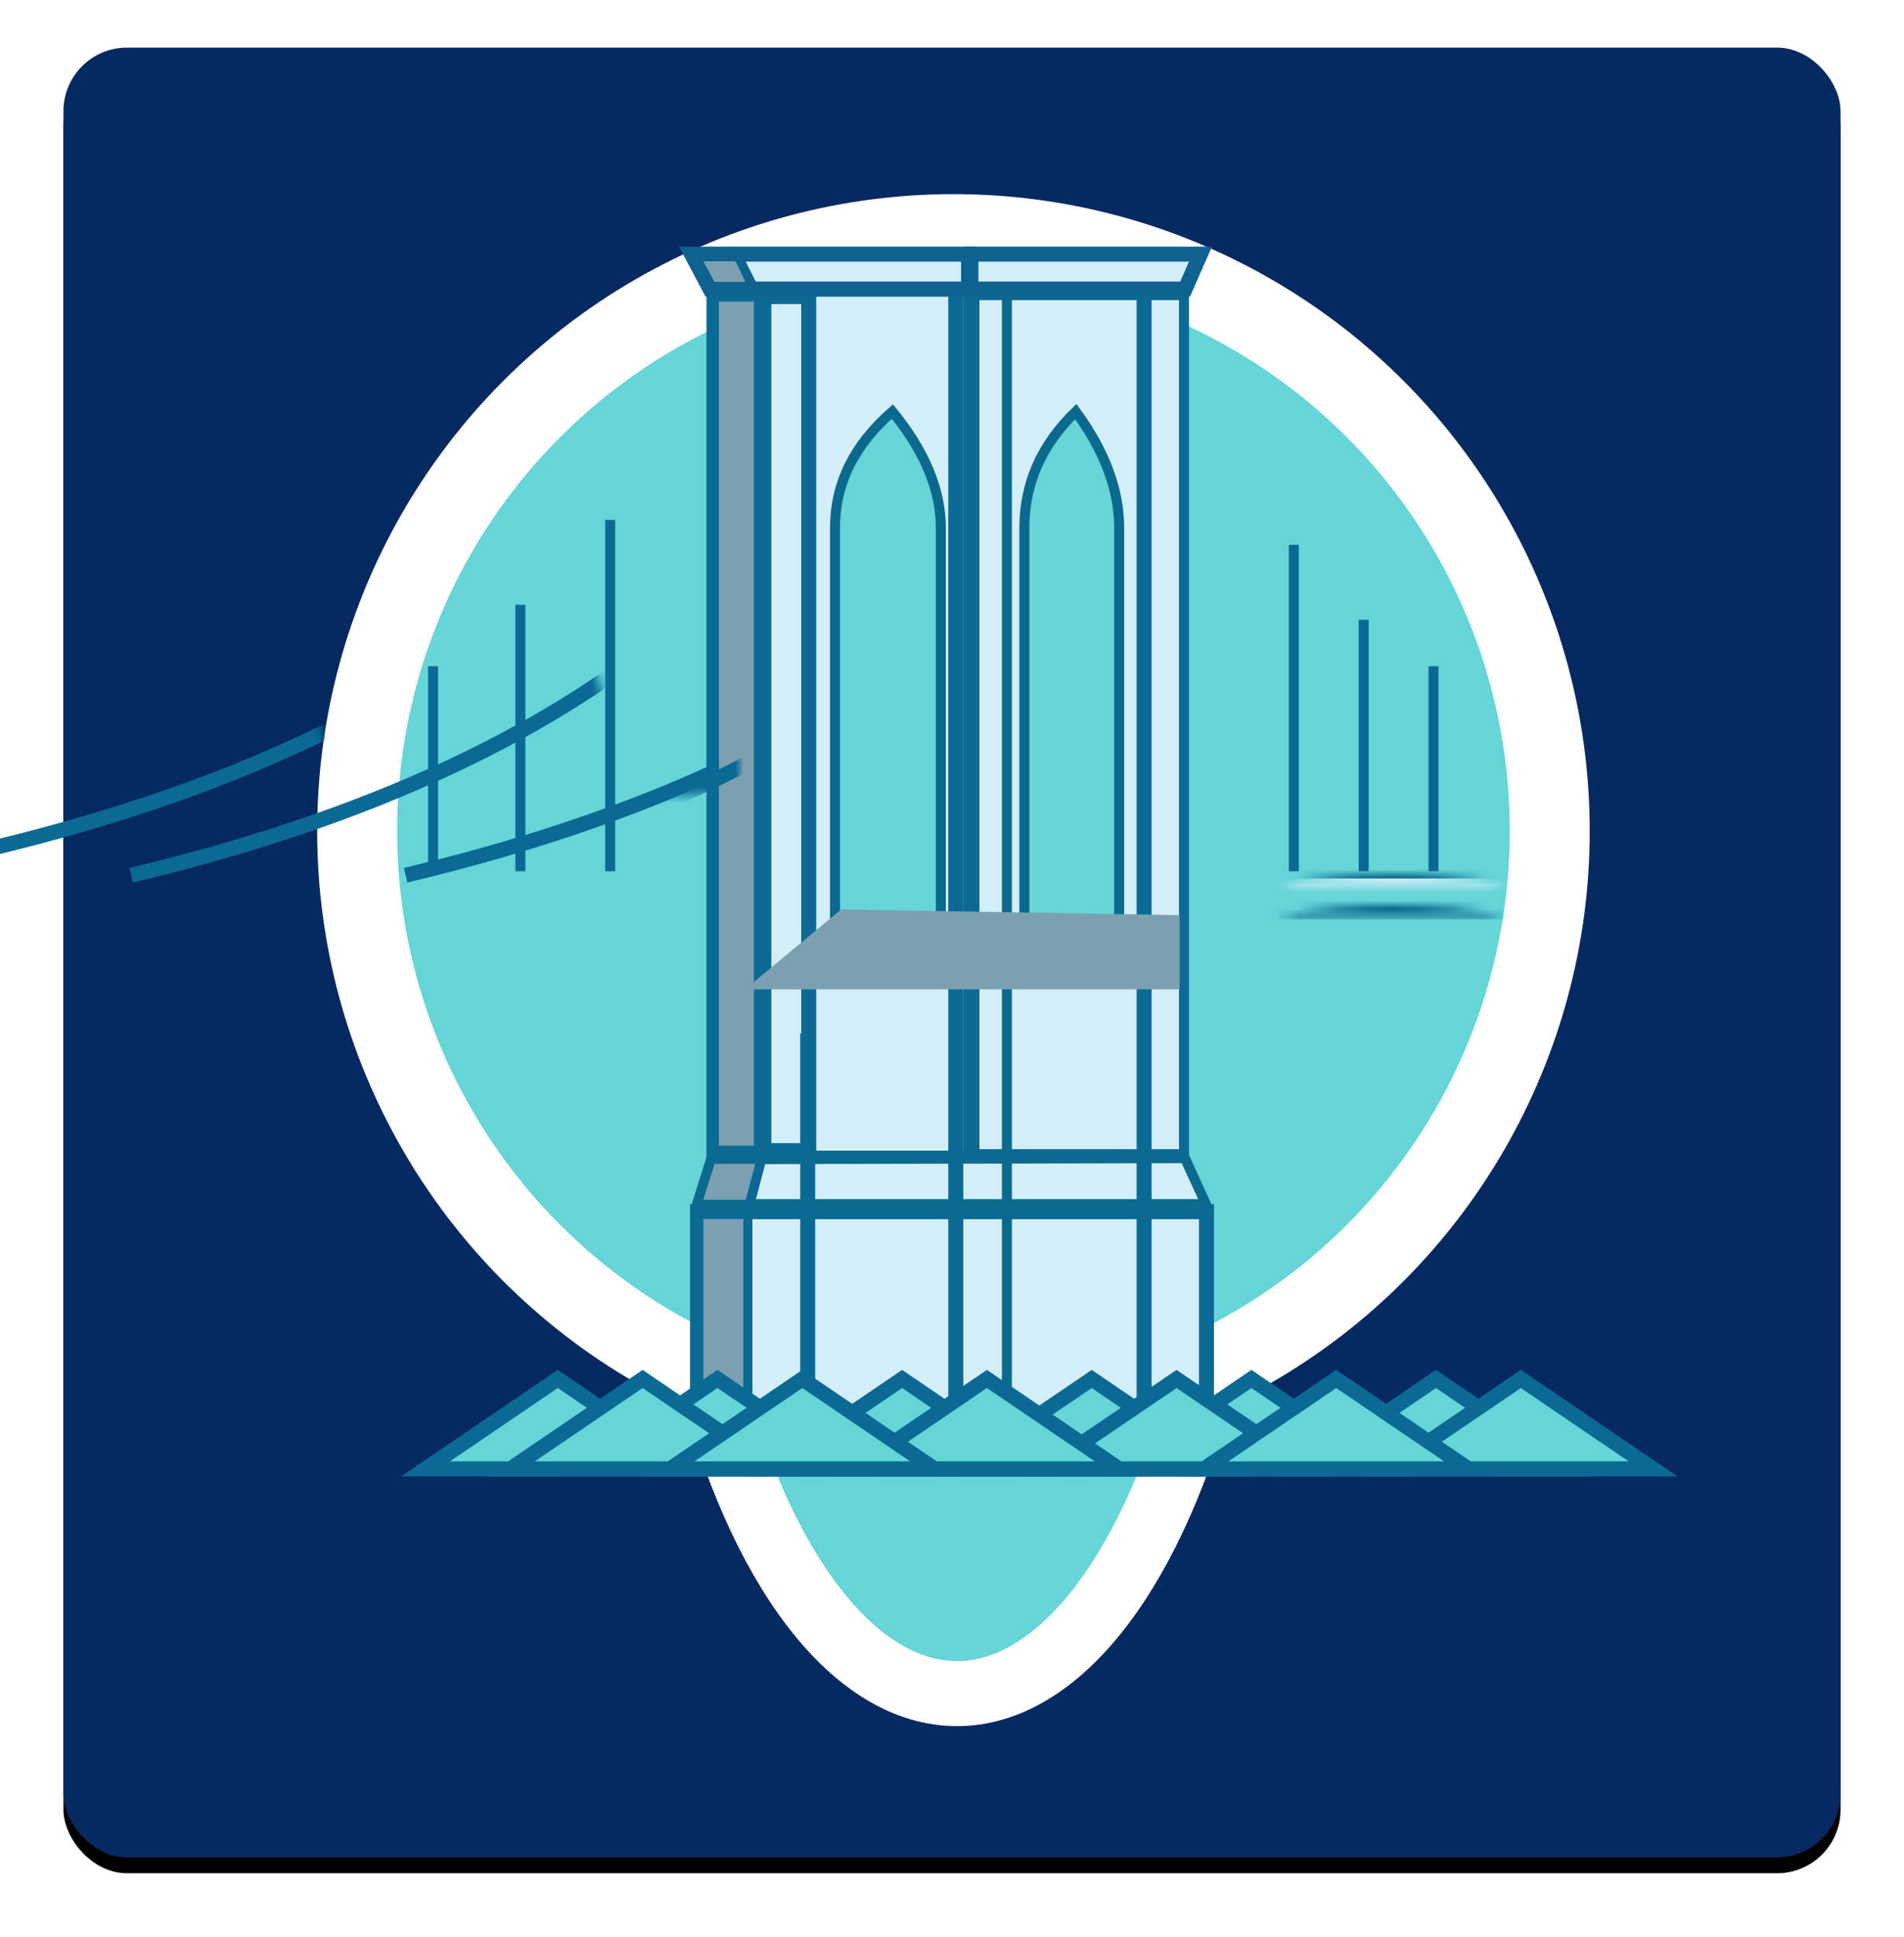 <?xml version="1.0" encoding="UTF-8"?>
<svg width="240px" height="244px" viewBox="0 0 240 244" version="1.1" xmlns="http://www.w3.org/2000/svg" xmlns:xlink="http://www.w3.org/1999/xlink">
    <!-- Generator: Sketch 55.2 (78181) - https://sketchapp.com -->
    <title>Pizza Stop Panel</title>
    <desc>Created with Sketch.</desc>
    <defs>
        <rect id="path-1" x="11" y="0" width="224" height="228" rx="8"></rect>
        <filter x="-5.8%" y="-4.8%" width="111.6%" height="111.4%" filterUnits="objectBoundingBox" id="filter-2">
            <feOffset dx="0" dy="2" in="SourceAlpha" result="shadowOffsetOuter1"></feOffset>
            <feGaussianBlur stdDeviation="4" in="shadowOffsetOuter1" result="shadowBlurOuter1"></feGaussianBlur>
            <feColorMatrix values="0 0 0 0 0   0 0 0 0 0   0 0 0 0 0  0 0 0 0.281 0" type="matrix" in="shadowBlurOuter1"></feColorMatrix>
        </filter>
        <ellipse id="path-3" cx="70.131" cy="70.162" rx="70.131" ry="70.162"></ellipse>
        <ellipse id="path-5" cx="70.131" cy="70.162" rx="70.131" ry="70.162"></ellipse>
        <rect id="path-7" x="0" y="0" width="12.58" height="24.541"></rect>
    </defs>
    <g id="Page-1" stroke="none" stroke-width="1" fill="none" fill-rule="evenodd">
        <g id="Landing-page-Header" transform="translate(-699, -758)">
            <g id="Pizza-Stop-Panel" transform="translate(696, 764)">
                <g id="Rectangle">
                    <use fill="black" fill-opacity="1" filter="url(#filter-2)" xlink:href="#path-1"></use>
                    <use fill="#072961" fill-rule="evenodd" xlink:href="#path-1"></use>
                </g>
                <g id="Bridge-Stop" transform="translate(34, 23)">
                    <g id="Bridge" transform="translate(0.183, 0.498)">
                        <ellipse id="Oval" stroke="#FFFFFF" stroke-width="8.19" fill="#65D5D8" cx="89.446" cy="102.385" rx="36.166" ry="81.488"></ellipse>
                        <ellipse id="Oval" stroke="#FFFFFF" stroke-width="10.08" fill="#65D5D8" cx="89" cy="75.196" rx="75.163" ry="75.196"></ellipse>
                        <g id="Suspension-Backside" transform="translate(18.686, 5.166)">
                            <mask id="mask-4" fill="white">
                                <use xlink:href="#path-3"></use>
                            </mask>
                            <g id="Mask"></g>
                            <path d="M-33.336,6.383 C-26.668,26.812 -6.325,59.464 61.604,75.602" id="Path-7-Copy-3" stroke="#0A6A95" stroke-width="1.89" mask="url(#mask-4)" transform="translate(14.134, 40.993) scale(-1, 1) translate(-14.134, -40.993) "></path>
                            <path d="M-51.576,3.146 C-44.908,23.575 -24.565,56.227 43.364,72.365" id="Path-7-Copy-5" stroke="#0A6A95" stroke-width="1.89" mask="url(#mask-4)" transform="translate(-4.106, 37.755) scale(-1, 1) translate(4.106, -37.755) "></path>
                            <path d="M1.258,6.383 C7.926,26.812 28.269,59.464 96.198,75.602" id="Path-7-Copy-4" stroke="#0A6A95" stroke-width="1.89" mask="url(#mask-4)" transform="translate(48.728, 40.993) scale(-1, 1) translate(-48.728, -40.993) "></path>
                        </g>
                        <rect id="Rectangle" stroke="#0A6A95" stroke-width="1.89" fill="#D4EEF9" x="56.741" y="123.151" width="64.152" height="29.573"></rect>
                        <polygon id="Path-3" stroke="#0B698D" stroke-width="1.26" fill="#D4EEF9" points="58.447 116.543 56.672 122.206 120.827 122.206 118.176 116.412"></polygon>
                        <rect id="Rectangle-Copy-3" stroke="#0A6A95" stroke-width="1.26" fill="#D4EEF9" x="91.648" y="7.683" width="26.415" height="108.23"></rect>
                        <rect id="Rectangle" stroke="#0A6A95" stroke-width="1.575" fill="#7AA0B1" x="58.653" y="7.709" width="5.973" height="107.915"></rect>
                        <path d="M113.033,7.053 L113.033,152.482" id="Line-4" stroke="#0A6A95" stroke-width="1.89" stroke-linecap="square"></path>
                        <path d="M95.736,2.517 L95.736,152.482" id="Line-5" stroke="#0B698D" stroke-width="1.26" stroke-linecap="square"></path>
                        <rect id="Rectangle-Copy" stroke="#0A6A95" stroke-width="0.945" fill="#D4EEF9" x="65.886" y="7.394" width="24.843" height="108.545"></rect>
                        <path d="M89.294,6.922 L89.294,152.351" id="Line-6" stroke="#0A6A95" stroke-width="1.89" stroke-linecap="square"></path>
                        <path d="M63.029,123.15 L63.029,152.482" id="Line-3" stroke="#0A6A95" stroke-width="1.26" stroke-linecap="square"></path>
                        <rect id="Rectangle-Copy-2" stroke="#0A6A95" stroke-width="1.89" fill="#D4EEF9" x="65.1" y="7.867" width="5.658" height="107.6"></rect>
                        <path d="M81.302,22.349 C76.482,26.537 74.071,31.418 74.071,36.993 C74.071,42.568 74.071,59.501 74.071,87.791 L87.407,87.791 C87.407,58.703 87.407,41.771 87.407,36.993 C87.407,32.216 85.372,27.334 81.302,22.349 Z" id="Path-2" stroke="#0B698D" stroke-width="1.26" fill="#65D5D8"></path>
                        <path d="M104.417,22.349 C100.097,26.537 97.937,31.418 97.937,36.993 C97.937,42.568 97.937,59.501 97.937,87.791 L109.888,87.791 C109.888,58.703 109.888,41.771 109.888,36.993 C109.888,32.216 108.064,27.334 104.417,22.349 Z" id="Path-2-Copy" stroke="#0B698D" stroke-width="1.26" fill="#65D5D8"></path>
                        <polygon id="Path" stroke="#0D6291" stroke-width="1.89" fill="#D4EEF9" points="55.979 2.517 90.906 2.517 90.906 6.922 58.312 6.922"></polygon>
                        <polygon id="Path-Copy" stroke="#0D6291" stroke-width="1.89" fill="#D4EEF9" transform="translate(105.668, 4.719) scale(-1, 1) translate(-105.668, -4.719) " points="91.201 2.517 120.134 2.517 120.134 6.922 93.134 6.922"></polygon>
                        <g id="Horizontal-Bridge-parts" transform="translate(18.686, 4.405)">
                            <mask id="mask-6" fill="white">
                                <use xlink:href="#path-5"></use>
                            </mask>
                            <g id="Mask"></g>
                            <rect id="Rectangle-Copy-5" stroke="#0B698D" stroke-width="1.26" fill="#D4EEF9" mask="url(#mask-6)" x="55.534" y="80.047" width="96.231" height="1.257"></rect>
                            <rect id="Rectangle-Copy-6" stroke="#0B698D" stroke-width="1.26" fill="#D4EEF9" mask="url(#mask-6)" x="-8.805" y="80.047" width="48.429" height="1.257"></rect>
                            <rect id="Rectangle" stroke="#0B698D" stroke-width="1.26" fill="#D4EEF9" mask="url(#mask-6)" x="55.534" y="76.14" width="96.231" height="3.774"></rect>
                            <rect id="Rectangle-Copy-4" stroke="#0B698D" stroke-width="1.26" fill="#D4EEF9" mask="url(#mask-6)" x="-8.805" y="76.14" width="48.429" height="3.774"></rect>
                            <g id="diagonal-lines" mask="url(#mask-6)" stroke-linecap="square">
                                <g transform="translate(-11.951, 76.048)">
                                    <g id="pair" transform="translate(8.806, 0)">
                                        <path d="M4.088,0.538 L0.314,4.496" id="Line-8" stroke="#0B698D" stroke-width="1.26"></path>
                                        <path d="M6.29,0.315 L2.516,4.273" id="Line-8-Copy" stroke="#0B698D" stroke-width="1.26"></path>
                                    </g>
                                    <g id="pair-copy-6" transform="translate(77.993, 0)">
                                        <path d="M4.088,0.538 L0.314,4.496" id="Line-8" stroke="#0B698D" stroke-width="1.26"></path>
                                        <path d="M6.29,0.315 L2.516,4.273" id="Line-8-Copy" stroke="#0B698D" stroke-width="1.26"></path>
                                    </g>
                                    <g id="pair-copy-5" transform="translate(0, 0.223)">
                                        <path d="M4.088,0.538 L0.314,4.496" id="Line-8" stroke="#0B698D" stroke-width="1.26"></path>
                                        <path d="M6.29,0.315 L2.516,4.273" id="Line-8-Copy" stroke="#0B698D" stroke-width="1.26"></path>
                                    </g>
                                    <g id="pair-copy-7" transform="translate(69.187, 0.223)">
                                        <path d="M4.088,0.538 L0.314,4.496" id="Line-8" stroke="#0B698D" stroke-width="1.26"></path>
                                        <path d="M6.29,0.315 L2.516,4.273" id="Line-8-Copy" stroke="#0B698D" stroke-width="1.26"></path>
                                    </g>
                                    <g id="pair-copy" transform="translate(16.353, 0)">
                                        <path d="M4.088,0.538 L0.314,4.496" id="Line-8" stroke="#0B698D" stroke-width="1.26"></path>
                                        <path d="M6.29,0.315 L2.516,4.273" id="Line-8-Copy" stroke="#0B698D" stroke-width="1.26"></path>
                                    </g>
                                    <g id="pair-copy-8" transform="translate(85.541, 0)">
                                        <path d="M4.088,0.538 L0.314,4.496" id="Line-8" stroke="#0B698D" stroke-width="1.26"></path>
                                        <path d="M6.29,0.315 L2.516,4.273" id="Line-8-Copy" stroke="#0B698D" stroke-width="1.26"></path>
                                    </g>
                                    <g id="pair-copy-2" transform="translate(25.159, 0)">
                                        <path d="M4.088,0.538 L0.314,4.496" id="Line-8" stroke="#0B698D" stroke-width="1.26"></path>
                                        <path d="M6.29,0.315 L2.516,4.273" id="Line-8-Copy" stroke="#0B698D" stroke-width="1.26"></path>
                                    </g>
                                    <g id="pair-copy-9" transform="translate(94.346, 0)">
                                        <path d="M4.088,0.538 L0.314,4.496" id="Line-8" stroke="#0B698D" stroke-width="1.26"></path>
                                        <path d="M6.29,0.315 L2.516,4.273" id="Line-8-Copy" stroke="#0B698D" stroke-width="1.26"></path>
                                    </g>
                                    <g id="pair-copy-3" transform="translate(33.965, 0)">
                                        <path d="M4.088,0.538 L0.314,4.496" id="Line-8" stroke="#0B698D" stroke-width="1.26"></path>
                                        <path d="M6.29,0.315 L2.516,4.273" id="Line-8-Copy" stroke="#0B698D" stroke-width="1.26"></path>
                                    </g>
                                    <g id="pair-copy-10" transform="translate(103.152, 0)">
                                        <path d="M4.088,0.538 L0.314,4.496" id="Line-8" stroke="#0B698D" stroke-width="1.26"></path>
                                        <path d="M6.29,0.315 L2.516,4.273" id="Line-8-Copy" stroke="#0B698D" stroke-width="1.26"></path>
                                    </g>
                                    <g id="pair-copy-4" transform="translate(42.77, 0)">
                                        <path d="M4.088,0.538 L0.314,4.496" id="Line-8" stroke="#0B698D" stroke-width="1.26"></path>
                                        <path d="M6.29,0.315 L2.516,4.273" id="Line-8-Copy" stroke="#0B698D" stroke-width="1.26"></path>
                                    </g>
                                    <g id="pair-copy-12" transform="translate(120.763, 0)">
                                        <path d="M4.088,0.538 L0.314,4.496" id="Line-8" stroke="#0B698D" stroke-width="1.26"></path>
                                        <path d="M6.29,0.315 L2.516,4.273" id="Line-8-Copy" stroke="#0B698D" stroke-width="1.26"></path>
                                    </g>
                                    <g id="pair-copy-13" transform="translate(129.569, 0)">
                                        <path d="M4.088,0.538 L0.314,4.496" id="Line-8" stroke="#0B698D" stroke-width="1.26"></path>
                                        <path d="M6.29,0.315 L2.516,4.273" id="Line-8-Copy" stroke="#0B698D" stroke-width="1.26"></path>
                                    </g>
                                    <g id="pair-copy-14" transform="translate(138.375, 0)">
                                        <path d="M4.088,0.538 L0.314,4.496" id="Line-8" stroke="#0B698D" stroke-width="1.26"></path>
                                        <path d="M6.29,0.315 L2.516,4.273" id="Line-8-Copy" stroke="#0B698D" stroke-width="1.26"></path>
                                    </g>
                                    <g id="pair-copy-15" transform="translate(147.18, 0)">
                                        <path d="M4.088,0.538 L0.314,4.496" id="Line-8" stroke="#0B698D" stroke-width="1.26"></path>
                                        <path d="M6.29,0.315 L2.516,4.273" id="Line-8-Copy" stroke="#0B698D" stroke-width="1.26"></path>
                                    </g>
                                    <g id="pair-copy-16" transform="translate(155.986, 0)">
                                        <path d="M4.088,0.538 L0.314,4.496" id="Line-8" stroke="#0B698D" stroke-width="1.26"></path>
                                        <path d="M6.29,0.315 L2.516,4.273" id="Line-8-Copy" stroke="#0B698D" stroke-width="1.26"></path>
                                    </g>
                                    <g id="pair-copy-11" transform="translate(111.958, 0)">
                                        <path d="M4.088,0.538 L0.314,4.496" id="Line-8" stroke="#0B698D" stroke-width="1.26"></path>
                                        <path d="M6.29,0.315 L2.516,4.273" id="Line-8-Copy" stroke="#0B698D" stroke-width="1.26"></path>
                                    </g>
                                </g>
                            </g>
                            <path d="M49.095,7.144 C55.763,27.573 76.106,60.225 144.035,76.363" id="Path-7" stroke="#0A6A95" stroke-width="1.89" mask="url(#mask-6)"></path>
                            <path d="M74.848,7.053 C81.516,27.482 101.859,60.134 169.788,76.272" id="Path-7-Copy" stroke="#0A6A95" stroke-width="1.89" mask="url(#mask-6)"></path>
                            <path d="M96.862,7.053 C103.53,27.482 123.873,60.134 191.802,76.272" id="Path-7-Copy-2" stroke="#0A6A95" stroke-width="1.89" mask="url(#mask-6)"></path>
                        </g>
                        <g id="Group" transform="translate(74.665, 46.158)">
                            <mask id="mask-8" fill="white">
                                <use xlink:href="#path-7"></use>
                            </mask>
                            <g id="Mask"></g>
                            <path d="M-51.516,-35.505 C-45.166,-14.618 -25.792,18.767 38.903,35.267" id="Path-7-Copy-6" stroke="#0A6A95" stroke-width="1.89" mask="url(#mask-8)" transform="translate(-6.307, -0.119) scale(-1, 1) translate(6.307, 0.119) "></path>
                        </g>
                        <path d="M70.628,101.624 L70.628,152.351" id="Line" stroke="#0A6A95" stroke-width="1.89" stroke-linecap="square"></path>
                        <path d="M64.784,116.543 L63.029,123.15" id="Line-2" stroke="#0A6A95" stroke-width="1.26" stroke-linecap="square"></path>
                        <path d="M61.64,2.517 L63.907,7.053" id="Line-7" stroke="#0D6291" stroke-width="1.26" stroke-linecap="square"></path>
                        <g id="shadows" transform="translate(57.481, 3.264)" fill="#7AA0B1">
                            <polygon id="Path-4" points="1.419 113.895 1.85621983e-13 118.401 5.322 118.401 6.531 113.895"></polygon>
                            <rect id="Rectangle" x="0" y="120.816" width="5.032" height="27.687"></rect>
                            <polygon id="Path-5" points="4.088 0.198 1.5041661e-13 0.198 1.446 2.749 5.292 2.749"></polygon>
                            <polygon id="Path-6" style="mix-blend-mode: darken;" points="17.363 81.816 5.234 91.884 60.02 91.884 60.02 82.528"></polygon>
                        </g>
                        <path d="M23.404,55.07 L23.404,79.636" id="Line-9" stroke="#0A6A95" stroke-width="1.26" stroke-linecap="square"></path>
                        <path d="M149.513,55.07 L149.513,79.636" id="Line-9-Copy-3" stroke="#0A6A95" stroke-width="1.26" stroke-linecap="square"></path>
                        <path d="M140.707,49.213 L140.707,79.636" id="Line-9-Copy-4" stroke="#0A6A95" stroke-width="1.26" stroke-linecap="square"></path>
                        <path d="M131.902,39.774 L131.902,79.636" id="Line-9-Copy-5" stroke="#0A6A95" stroke-width="1.26" stroke-linecap="square"></path>
                        <path d="M34.411,47.325 L34.411,79.636" id="Line-9-Copy" stroke="#0A6A95" stroke-width="1.26" stroke-linecap="square"></path>
                        <path d="M45.732,36.628 L45.732,79.636" id="Line-9-Copy-2" stroke="#0A6A95" stroke-width="1.26" stroke-linecap="square"></path>
                        <g id="Waves" transform="translate(22.46, 144.23)" fill="#65D5D8" stroke="#0A6A95" stroke-width="1.89">
                            <polygon id="Triangle" points="83.968 0 100.636 11.327 67.3 11.327"></polygon>
                            <polygon id="Triangle-Copy-6" points="16.668 0 33.336 11.327 0 11.327"></polygon>
                            <polygon id="Triangle-Copy-4" points="127.367 0 144.035 11.327 110.7 11.327"></polygon>
                            <polygon id="Triangle-Copy-7" points="60.067 0 76.735 11.327 43.399 11.327"></polygon>
                            <polygon id="Triangle-Copy-2" points="104.095 0 120.763 11.327 87.428 11.327"></polygon>
                            <polygon id="Triangle-Copy-8" points="36.795 0 53.463 11.327 20.127 11.327"></polygon>
                            <polygon id="Triangle-Copy" points="94.661 0 111.329 11.327 77.993 11.327"></polygon>
                            <polygon id="Triangle-Copy-9" points="27.36 0 44.028 11.327 10.693 11.327"></polygon>
                            <polygon id="Triangle-Copy-5" points="138.06 0 154.728 11.327 121.392 11.327"></polygon>
                            <polygon id="Triangle-Copy-10" points="70.76 0 87.428 11.327 54.092 11.327"></polygon>
                            <polygon id="Triangle-Copy-3" points="114.788 0 131.456 11.327 98.12 11.327"></polygon>
                            <polygon id="Triangle-Copy-11" points="47.488 0 64.155 11.327 30.82 11.327"></polygon>
                        </g>
                    </g>
                </g>
            </g>
        </g>
    </g>
</svg>